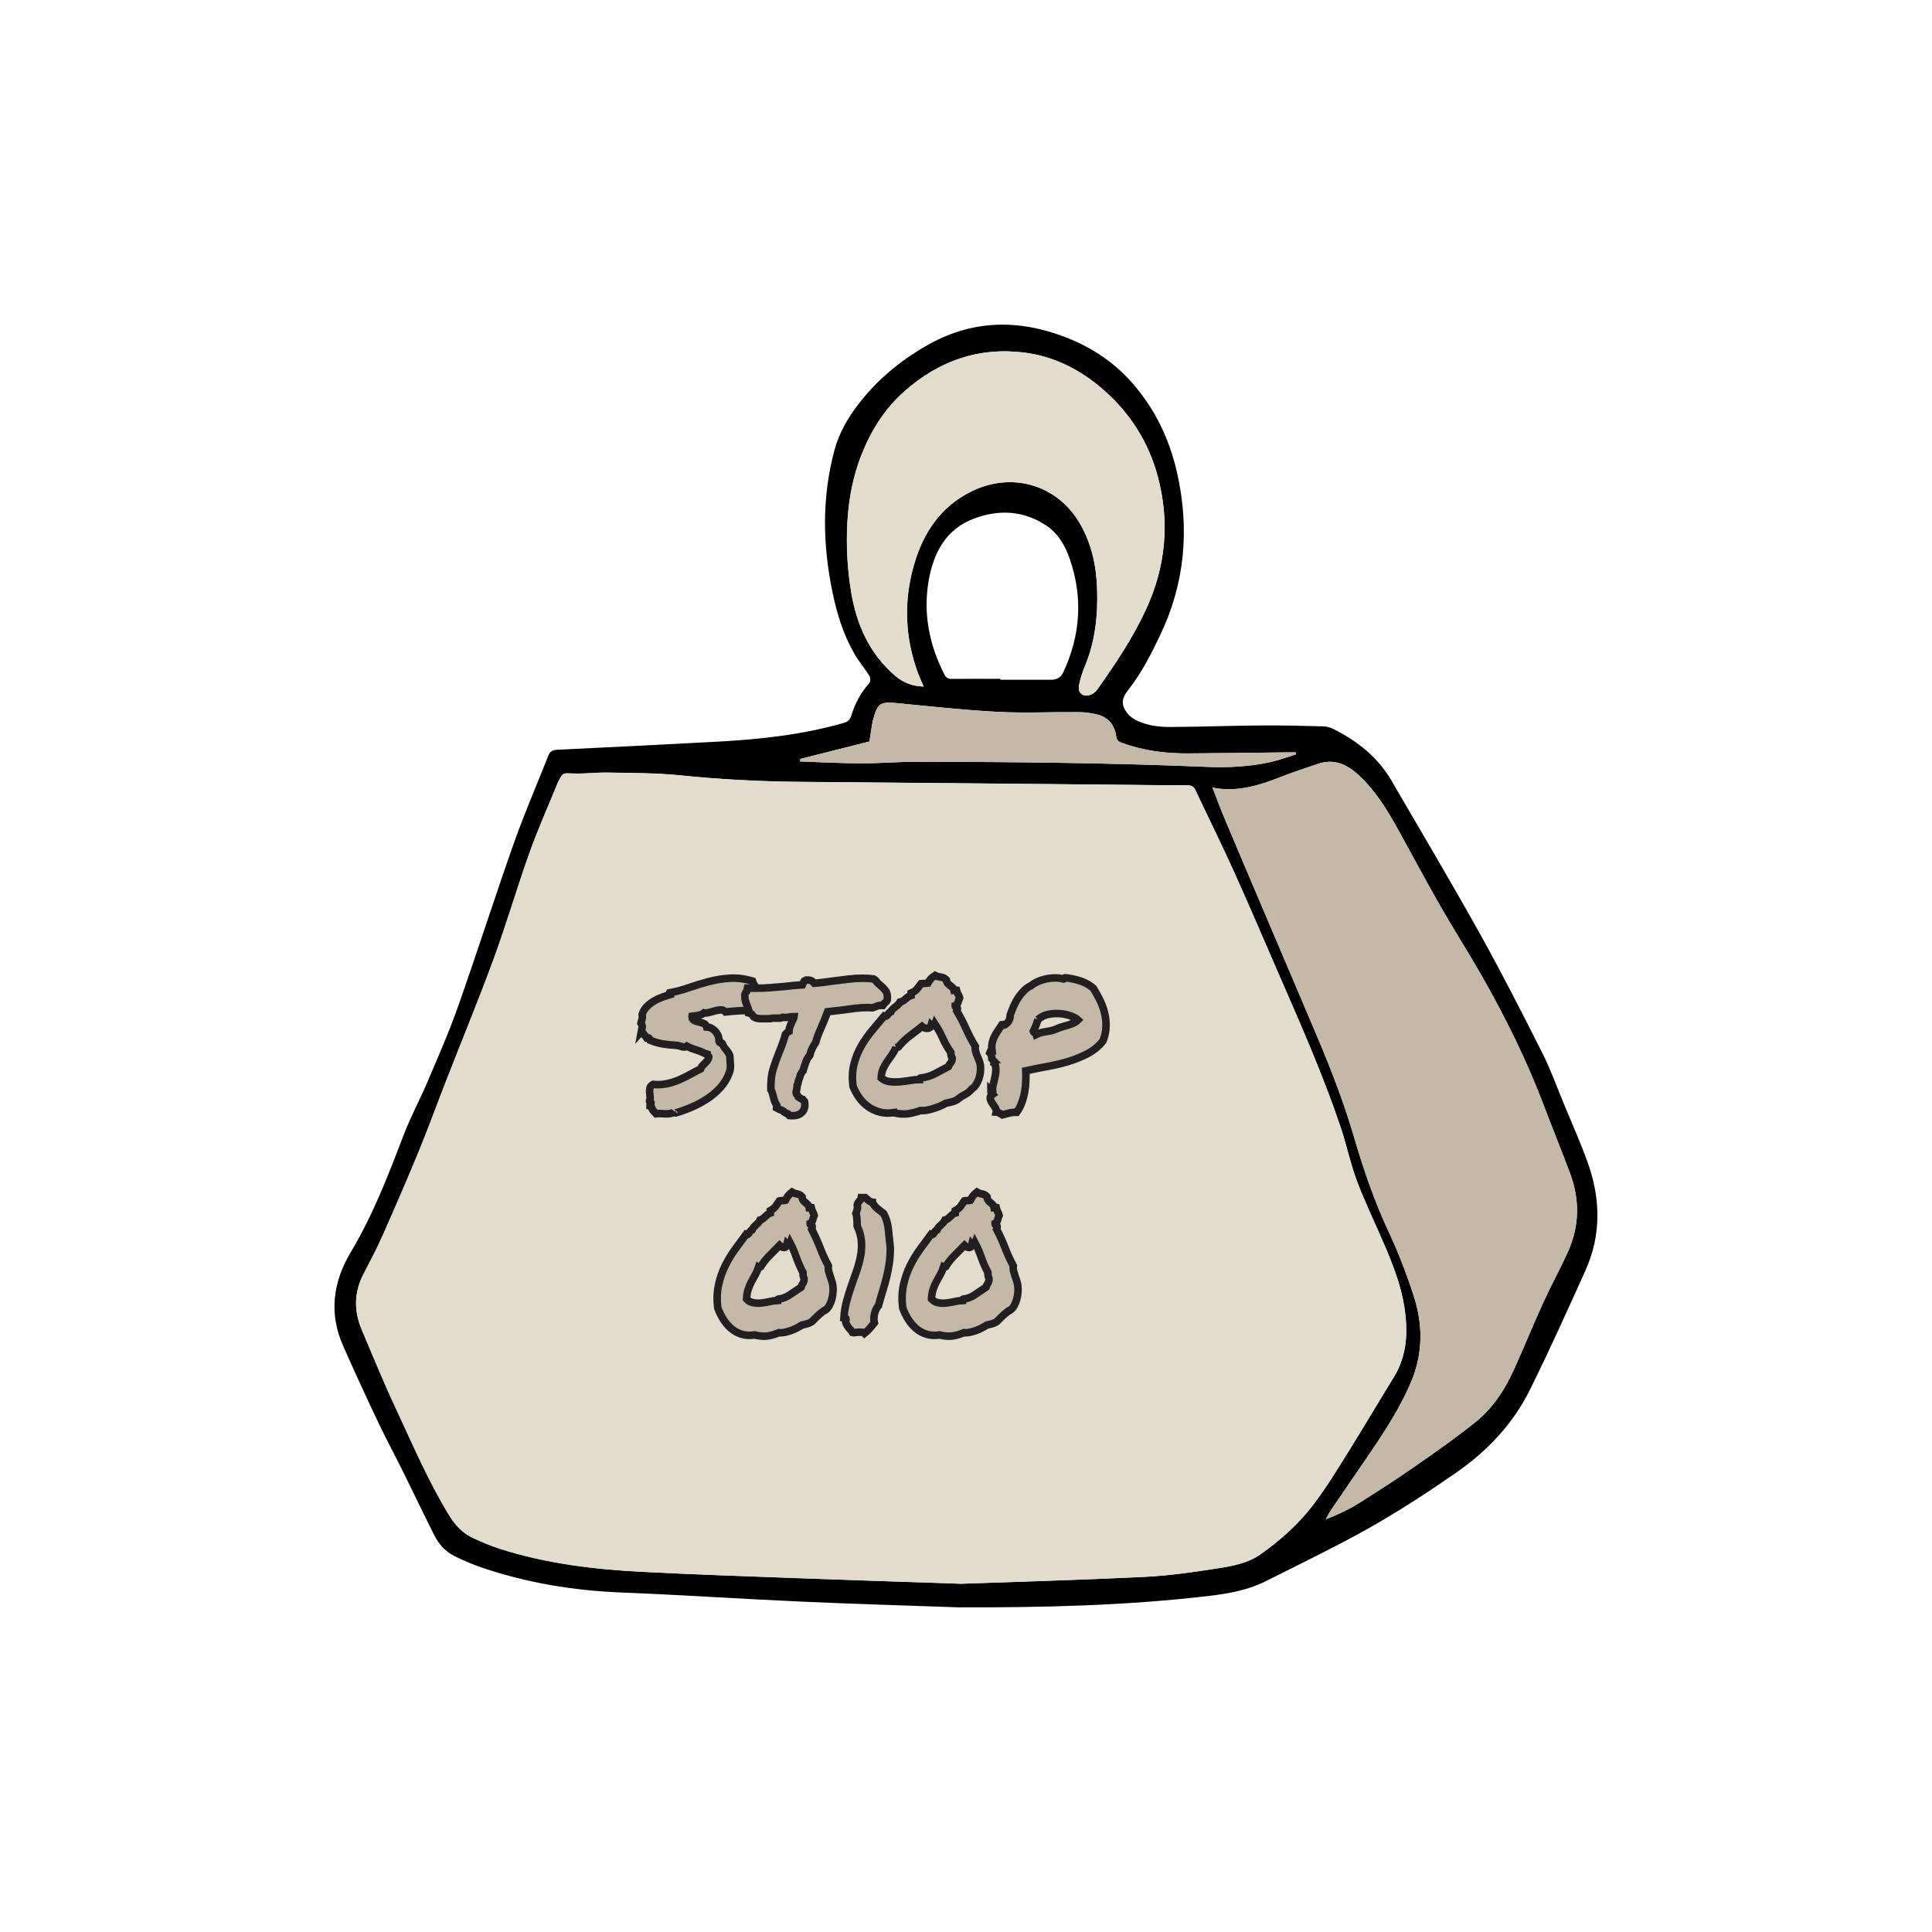<?xml version="1.0" encoding="UTF-8"?><svg id="Layer_1" xmlns="http://www.w3.org/2000/svg" viewBox="0 0 512 512"><defs><style>.cls-1,.cls-2{fill:#c3b9a6;}.cls-3{fill:#e2dccc;}.cls-2{stroke:#231f20;stroke-width:2px;}</style></defs><g><path d="M254.2,425.97c-13.98-.5-27.96-.9-41.94-1.53-15.85-.71-31.69-1.78-47.54-2.41-12.68-.5-25.05-2.53-37.06-6.62-2.46-.84-4.88-1.88-7.21-3.03-2.41-1.19-4.18-3.18-5.38-5.56-2.75-5.46-5.37-10.98-8.08-16.45-2.2-4.45-4.56-8.82-6.69-13.3-3.22-6.79-6.38-13.62-9.41-20.5-3.78-8.58-2.62-16.9,2.07-24.74,5.89-9.83,9.95-20.45,14.03-31.09,1.85-4.82,4.32-9.39,6.34-14.14,2.77-6.53,5.65-13.04,8.01-19.73,5.1-14.46,9.77-29.08,14.88-43.54,2.75-7.77,6.04-15.35,9.07-23.03,.43-1.09,1.03-1.55,2.3-1.61,14.28-.67,28.56-1.38,42.84-2.16,11.18-.61,22.29-1.83,33.11-4.93,1.08-.31,1.7-.82,2.03-1.89,1-3.23,2.52-6.16,4.82-8.7,.33-.36,.3-1.43,0-1.91-1.24-1.99-2.79-3.8-3.96-5.83-2.96-5.11-4.65-10.68-5.84-16.45-2.6-12.59-2.8-25.13,.57-37.61,1.22-4.51,3.54-8.48,6.36-12.15,4.85-6.3,10.84-11.29,17.71-15.29,11.99-6.99,24.35-7.33,37.1-2.42,6.96,2.68,13,6.68,17.9,12.33,5.94,6.86,9.72,14.8,11.71,23.63,3.35,14.89,2.11,29.27-4.54,43.12-2.31,4.82-4.7,9.56-7.97,13.83-1.14,1.49-2.51,3.1-1.57,5.27,.67,1.55,1.8,2.63,3.33,3.38,2.91,1.43,6.05,1.76,9.18,1.74,7.96-.04,15.92-.34,23.88-.4,5.49-.04,10.99,.09,16.48,.24,.96,.03,1.97,.38,2.84,.81,6.29,3.17,11.63,7.45,15.22,13.63,7.83,13.47,15.79,26.87,23.38,40.48,5.8,10.4,11.21,21.03,16.57,31.67,2.25,4.47,3.94,9.21,5.86,13.84,2.06,4.97,4.25,9.89,6.08,14.94,3.5,9.65,3.75,19.37-.54,28.87-4.79,10.61-9.57,21.24-14.75,31.67-4.46,8.97-11.2,16.09-19.43,21.82-9.75,6.79-19.77,13.15-30.33,18.62-6.73,3.49-13.51,6.87-20.29,10.24-4.65,2.31-9.72,3.23-14.79,3.83-22.04,2.61-44.19,3.11-66.36,3.05Zm0-6.26c14.17-.51,31.61-.99,49.03-1.83,6.56-.32,13.11-1.27,19.62-2.29,3.89-.61,7.86-1.34,11.22-3.71,5.29-3.74,10.12-8.04,14.02-13.19,3.37-4.44,6.29-9.24,9.25-13.98,4.07-6.52,7.96-13.15,12-19.69,3.61-5.84,3.84-12.16,2.83-18.67-.9-5.78-3.02-11.18-5.31-16.52-2.41-5.62-5.1-11.13-7.25-16.84-1.74-4.63-2.73-9.54-4.31-14.24-4.59-13.63-10.39-26.79-16.13-39.96-4.01-9.2-7.93-18.44-12.06-27.59-3.31-7.34-6.89-14.55-10.32-21.84-.44-.94-1.02-1.25-2.06-1.25-5.02,.01-10.05-.07-15.07-.12-29.14-.27-58.28-.57-87.41-.8-10.75-.08-21.45-.65-32.15-1.74-6.28-.64-12.64-.59-18.97-.72-3.07-.06-6.15,.36-9.22,.24-2.73-.1-2.72-.3-3.97,2.21-.05,.09-.09,.19-.13,.29-2.51,6.14-5.23,12.21-7.46,18.45-3.32,9.29-6.06,18.78-9.46,28.04-4.02,10.97-8.49,21.78-12.74,32.68-2.39,6.13-4.63,12.33-7.14,18.42-3.1,7.54-6.34,15.02-9.65,22.47-1.53,3.44-3.3,6.77-5.03,10.11-2.51,4.84-2.56,9.75-.47,14.69,2.99,7.08,5.9,14.2,9.16,21.15,4.45,9.51,8.57,19.2,14.08,28.18,1.58,2.57,3.56,4.68,6.31,5.93,2.23,1.02,4.49,2,6.82,2.76,12.39,4,25.2,5.55,38.13,6.2,13.34,.68,26.69,1.14,40.04,1.63,13.51,.5,27.02,.93,43.82,1.5Zm67.12-210.98c1.05,2.71,1.97,5.21,2.99,7.65,3.24,7.71,6.51,15.4,9.78,23.1,5.01,11.78,10.04,23.55,15.03,35.35,3.71,8.76,7.13,17.63,9.79,26.77,2.49,8.53,5.39,16.9,9.17,24.98,2.56,5.47,4.73,11.16,6.59,16.91,2.47,7.63,2.44,15.32-.77,22.85-2.8,6.56-6.62,12.53-10.61,18.4-3.53,5.19-7.1,10.36-10.63,15.55-.5,.74-.88,1.56-1.32,2.35,3.08-1.21,5.98-2.54,8.66-4.22,5.19-3.25,10.32-6.59,15.34-10.08,5.32-3.7,10.63-7.43,15.68-11.49,4.55-3.65,7.74-8.51,10.14-13.81,2.7-5.95,5.15-12.01,7.86-17.95,2.08-4.56,4.52-8.96,6.57-13.54,3.02-6.76,3.06-13.7,.48-20.62-2.15-5.78-4.5-11.48-6.67-17.25-4.67-12.42-10.52-24.28-17.12-35.76-3.46-6.03-7.21-11.89-10.66-17.93-3.79-6.63-7.36-13.37-11.06-20.05-2.9-5.23-5.99-10.32-10.42-14.45-3.15-2.93-6.61-4.56-10.98-3.03-3.1,1.09-6.25,2.06-9.31,3.27-5.89,2.32-11.81,4.31-18.54,2.99Zm-76.53-26.79c-.53-1.22-1-2.2-1.38-3.21-3.61-9.57-4-19.35-1.17-29.11,2.42-8.35,6.94-15.26,15.08-19.33,10.59-5.3,22.61-2.01,28.69,8.14,3.22,5.37,4.52,11.32,4.74,17.53,.26,7.13-.49,14.09-3.29,20.75-.66,1.58-1.17,3.25-1.5,4.93-.41,2.11,1.26,3.31,3.25,2.4,.59-.27,1.18-.73,1.55-1.26,4.81-6.79,9.45-13.67,12.95-21.27,5.25-11.38,6.34-23.14,3.13-35.19-2.44-9.17-7.4-16.94-14.59-23.17-5.98-5.18-12.85-8.69-20.74-9.7-12.15-1.55-22.73,2.22-31.81,10.25-5.14,4.54-8.74,10.22-11.29,16.58-2.34,5.83-3.5,11.91-3.84,18.16-.34,6.09-.02,12.14,.95,18.16,1.43,8.82,4.85,16.64,11.8,22.56,2.03,1.72,4.44,2.7,7.48,2.79Zm20.33-2.04v.25c4.45,0,8.9,0,13.36,0,1.6,0,2.66-.57,3.38-2.15,4.5-9.76,5.15-19.7,1.64-29.87-1.23-3.57-3.11-6.82-6.33-8.93-5.94-3.89-12.34-4.22-18.89-1.83-7.55,2.76-10.83,9.02-12.14,16.3-1.57,8.75,.08,17.17,4.15,25.1,.45,.87,.99,1.17,1.95,1.15,4.29-.05,8.59-.02,12.88-.02Zm-53.04,21.24l-.03,.65c5.36,.18,10.73,.49,16.09,.5,4.92,.01,9.85-.43,14.77-.42,13.31,.02,26.62,.09,39.93,.31,12.31,.21,24.61,.52,36.91,1.04,5.48,.23,10.88-.03,16.22-1.11,2.54-.51,5-1.44,7.49-2.19l-.13-.54c-.61,0-1.22,0-1.84,0-8.95,.1-17.91,.24-26.86,.28-5.89,.02-11.68-.74-17.26-2.77-.91-.33-1.42-.67-1.57-1.77-.4-2.88-1.99-4.98-4.87-5.73-1.65-.43-3.4-.65-5.1-.67-7.12-.06-14.25,.3-21.35-.07-8.88-.46-17.73-1.43-26.58-2.3-4.61-.45-5.29-.1-6.54,4.42-.07,.25-.13,.51-.17,.76-.28,1.74-.55,3.48-.79,4.97-6.2,1.57-12.26,3.1-18.33,4.63Z"/><path class="cls-3" d="M254.2,419.71c-16.8-.57-30.31-1-43.82-1.5-13.35-.5-26.7-.96-40.04-1.63-12.93-.65-25.74-2.2-38.13-6.2-2.33-.75-4.59-1.73-6.82-2.76-2.74-1.26-4.73-3.36-6.31-5.93-5.51-8.99-9.63-18.68-14.08-28.18-3.26-6.96-6.17-14.07-9.16-21.15-2.09-4.94-2.04-9.85,.47-14.69,1.73-3.34,3.51-6.68,5.03-10.11,3.3-7.45,6.55-14.93,9.65-22.47,2.5-6.09,4.74-12.28,7.14-18.42,4.25-10.89,8.72-21.7,12.74-32.68,3.39-9.26,6.14-18.75,9.46-28.04,2.23-6.24,4.96-12.31,7.46-18.45,.04-.1,.08-.19,.13-.29,1.25-2.51,1.24-2.31,3.97-2.21,3.07,.12,6.15-.31,9.22-.24,6.33,.13,12.69,.08,18.97,.72,10.7,1.09,21.4,1.65,32.15,1.74,29.14,.23,58.28,.53,87.41,.8,5.02,.05,10.05,.13,15.07,.12,1.04,0,1.62,.31,2.06,1.25,3.43,7.29,7.01,14.5,10.32,21.84,4.13,9.15,8.05,18.39,12.06,27.59,5.75,13.17,11.54,26.33,16.13,39.96,1.58,4.7,2.56,9.61,4.31,14.24,2.15,5.71,4.84,11.22,7.25,16.84,2.29,5.34,4.41,10.74,5.31,16.52,1.01,6.5,.78,12.83-2.83,18.67-4.04,6.54-7.92,13.17-12,19.69-2.96,4.74-5.88,9.53-9.25,13.98-3.9,5.15-8.73,9.45-14.02,13.19-3.36,2.37-7.33,3.1-11.22,3.71-6.5,1.02-13.05,1.97-19.62,2.29-17.42,.84-34.87,1.32-49.03,1.83Z"/><path class="cls-1" d="M321.32,208.73c6.73,1.32,12.65-.67,18.54-2.99,3.06-1.21,6.21-2.18,9.31-3.27,4.36-1.53,7.83,.1,10.98,3.03,4.44,4.13,7.53,9.22,10.42,14.45,3.7,6.68,7.27,13.42,11.06,20.05,3.45,6.04,7.2,11.9,10.66,17.93,6.6,11.49,12.45,23.34,17.12,35.76,2.17,5.77,4.51,11.47,6.67,17.25,2.58,6.91,2.54,13.85-.48,20.62-2.05,4.58-4.49,8.98-6.57,13.54-2.71,5.94-5.16,12-7.86,17.95-2.4,5.3-5.59,10.15-10.14,13.81-5.05,4.06-10.36,7.79-15.68,11.49-5.02,3.49-10.16,6.83-15.34,10.08-2.68,1.68-5.59,3-8.66,4.22,.44-.78,.82-1.61,1.32-2.35,3.53-5.19,7.1-10.36,10.63-15.55,3.99-5.87,7.81-11.84,10.61-18.4,3.22-7.53,3.24-15.22,.77-22.85-1.86-5.75-4.03-11.44-6.59-16.91-3.78-8.08-6.68-16.45-9.17-24.98-2.67-9.14-6.09-18.01-9.79-26.77-4.99-11.79-10.02-23.56-15.03-35.35-3.27-7.7-6.54-15.39-9.78-23.1-1.03-2.45-1.94-4.95-2.99-7.65Z"/><path class="cls-3" d="M244.78,181.94c-3.04-.09-5.45-1.06-7.48-2.79-6.95-5.92-10.38-13.73-11.8-22.56-.97-6.01-1.29-12.07-.95-18.16,.35-6.26,1.5-12.33,3.84-18.16,2.55-6.36,6.15-12.03,11.29-16.58,9.08-8.03,19.66-11.8,31.81-10.25,7.89,1.01,14.76,4.52,20.74,9.7,7.19,6.23,12.15,14.01,14.59,23.17,3.21,12.05,2.13,23.81-3.13,35.19-3.51,7.6-8.14,14.49-12.95,21.27-.37,.53-.96,.99-1.55,1.26-2,.91-3.66-.29-3.25-2.4,.33-1.68,.84-3.36,1.5-4.93,2.8-6.66,3.54-13.61,3.29-20.75-.22-6.22-1.53-12.16-4.74-17.53-6.08-10.14-18.1-13.43-28.69-8.14-8.14,4.07-12.66,10.98-15.08,19.33-2.82,9.76-2.44,19.54,1.17,29.11,.38,1.01,.85,1.98,1.38,3.21Z"/><path class="cls-1" d="M212.08,201.14c6.06-1.53,12.13-3.06,18.33-4.63,.23-1.49,.51-3.23,.79-4.97,.04-.26,.1-.51,.17-.76,1.25-4.52,1.93-4.87,6.54-4.42,8.85,.87,17.7,1.84,26.58,2.3,7.1,.37,14.23,0,21.35,.07,1.71,.01,3.45,.24,5.1,.67,2.89,.75,4.47,2.85,4.87,5.73,.15,1.1,.66,1.44,1.57,1.77,5.58,2.02,11.37,2.79,17.26,2.77,8.95-.04,17.91-.18,26.86-.28,.61,0,1.22,0,1.84,0l.13,.54c-2.5,.74-4.95,1.67-7.49,2.19-5.35,1.08-10.74,1.34-16.22,1.11-12.3-.52-24.6-.83-36.91-1.04-13.31-.22-26.62-.29-39.93-.31-4.92,0-9.85,.44-14.77,.42-5.36-.01-10.73-.32-16.09-.5l.03-.65Z"/></g><g><path class="cls-2" d="M170,273.28c.09-.47,.16-.86,.19-1.16,.03-.3-.08-.62-.33-.97,.13-.51,.23-.9,.31-1.19,.08-.28,.09-.68,.02-1.19,.28-.82,.72-1.52,1.3-2.09,.58-.57,1.23-1.05,1.92-1.45,.7-.4,1.42-.73,2.18-1,.76-.27,1.47-.5,2.13-.69,0-.13-.06-.19-.19-.19s-.16-.08-.09-.24c1.71-.32,3.42-.77,5.15-1.38,1.72-.6,3.49-1.14,5.29-1.61,1.8-.47,3.65-.77,5.55-.88,1.9-.11,3.89,.14,5.98,.74,.13,.38,.3,.74,.52,1.09,.22,.35,.45,.69,.69,1.02s.45,.66,.64,.97c.19,.32,.3,.65,.33,1,.38,.35,.69,.72,.93,1.11,.24,.4,.28,.93,.12,1.59-.35,.25-.71,.51-1.09,.76-.38,.25-.78,.49-1.19,.71-1.42-.35-2.85-.47-4.27-.38-1.42,.09-2.7,.21-3.84,.33-.35-.38-.76-.56-1.23-.55-.47,.02-.97,.09-1.49,.24s-1.04,.28-1.54,.43c-.51,.14-.98,.18-1.42,.12-.35,.32-.81,.53-1.38,.64-.57,.11-1.17,.2-1.8,.26-.03,.16,0,.27,.09,.33,.09,.06,.11,.19,.05,.38,.22,.28,.52,.48,.9,.59,.38,.11,.77,.21,1.16,.31,.4,.09,.75,.23,1.07,.4,.32,.17,.52,.45,.62,.83,.57,.03,1.06,.18,1.47,.45,.41,.27,.76,.59,1.04,.97s.49,.78,.62,1.21c.13,.43,.17,.81,.14,1.16,.13,.32,.26,.44,.4,.38,.14-.06,.31,.02,.5,.24,.13,.47,.42,.97,.88,1.49,.46,.52,.81,1.08,1.07,1.68,.06,.95,.12,1.8,.17,2.56s-.09,1.5-.4,2.23c-.54,1.39-1.31,2.64-2.32,3.75-1.01,1.11-2.16,2.08-3.44,2.92-1.28,.84-2.63,1.57-4.06,2.18-1.42,.62-2.83,1.13-4.22,1.54-.13-.03-.28-.03-.45,0-.17,.03-.21-.06-.12-.28-.28,.25-.61,.41-.97,.47-.36,.06-.76,.09-1.19,.07-.43-.02-.85-.04-1.28-.07-.43-.03-.85-.02-1.26,.05-.25-.25-.48-.51-.69-.76-.21-.25-.37-.55-.5-.9-.16-.03-.23-.13-.21-.31,.02-.17-.06-.26-.21-.26,0-.13,.02-.22,.05-.28,.03-.06,.06-.13,.09-.19,.13-.09,.18-.17,.17-.21-.02-.05-.06-.09-.14-.14-.08-.05-.16-.1-.24-.17-.08-.06-.1-.14-.07-.24,.16-.28,.21-.62,.17-1.02-.05-.4-.09-.8-.12-1.21-.03-.41,0-.8,.09-1.16,.09-.36,.36-.67,.81-.93,1.3,.13,2.52,.06,3.68-.19,1.15-.25,2.25-.6,3.27-1.04,1.03-.44,2.01-.93,2.94-1.45,.93-.52,1.84-1,2.73-1.45,.09-.32,.24-.59,.45-.81,.21-.22,.42-.43,.64-.64,.22-.21,.43-.43,.62-.66s.33-.53,.43-.88c.03-.13,.03-.22,0-.28-.03-.06-.08-.12-.14-.17-.06-.05-.13-.1-.19-.17-.06-.06-.09-.16-.09-.28-.09-.03-.18-.06-.26-.09-.08-.03-.15-.05-.21-.05-.82-.41-1.69-.76-2.61-1.04-.92-.28-1.69-.6-2.32-.95-.38,.25-.76,.32-1.14,.19-.38-.13-.84-.25-1.38-.38-1.33-.06-2.59-.19-3.77-.38-1.19-.19-2.33-.52-3.44-1-.06-.19-.14-.36-.24-.5s-.32-.18-.66-.12c-.22-.32-.45-.61-.69-.88-.24-.27-.45-.58-.64-.93Z"/><path class="cls-2" d="M198.42,267.92c-.03-.25-.09-.48-.17-.69-.08-.21-.17-.43-.26-.69-.16-.38-.3-.79-.43-1.23-.13-.44-.19-.96-.19-1.57,.06-.32,.14-.55,.24-.69s.19-.26,.28-.36l.19-.85h.71c.25,.03,.51,.05,.78,.05h.78c1.2,0,2.43-.05,3.7-.14,1.26-.09,2.56-.21,3.89-.33,1.45-.19,3.02-.33,4.7-.43,.16-.35,.26-.57,.31-.66s.1-.21,.17-.33l.52-.28c.73-.03,1.23,.06,1.52,.26,.28,.21,.51,.4,.66,.59,.82-.06,1.66-.15,2.51-.26,.85-.11,1.74-.23,2.66-.36,1.26-.16,2.55-.32,3.84-.47,1.3-.16,2.56-.24,3.8-.24,.54,0,1.04,.02,1.52,.05,.47,.03,.93,.08,1.38,.14l.57,.43c.13,.22,.28,.43,.47,.62s.41,.38,.66,.57c.47,.38,.94,.85,1.4,1.42,.46,.57,.62,1.41,.5,2.51l-.24,.47c-.13,.13-.28,.25-.47,.38l-.47,.62h-.52c-.32,0-.55,.02-.71,.07-.16,.05-.35,.12-.57,.21-.13,.06-.27,.12-.43,.17-.16,.05-.33,.1-.52,.17-.35-.03-.62-.05-.81-.05h-.66c-.95,0-1.98,.06-3.08,.19-1.11,.13-2.18,.27-3.23,.43-.76,.09-1.49,.18-2.18,.26-.7,.08-1.33,.15-1.9,.21-.32,.82-.6,1.55-.85,2.18-.25,.63-.52,1.27-.81,1.9-.28,.63-.55,1.27-.81,1.92-.25,.65-.49,1.37-.71,2.16-.38,.57-.7,1.11-.95,1.64-.25,.52-.46,1.11-.62,1.78-.47,.54-.81,1.12-1.02,1.76-.21,.63-.39,1.17-.55,1.61l-.19,.71c-.22,.22-.36,.4-.4,.52-.05,.13-.14,.27-.26,.43-.09,.41-.22,.81-.38,1.19-.06,.16-.13,.32-.19,.5-.06,.17-.08,.31-.05,.4-.06,.35-.16,.62-.28,.81,0,.19-.02,.38-.05,.57-.03,.19-.06,.38-.09,.57-.06,.22-.11,.42-.14,.59-.03,.17-.02,.34,.05,.5,.09,.13,.19,.25,.28,.38,.09,.13,.17,.28,.24,.47,.06,.06,.14,.11,.24,.14,.09,.03,.17,.08,.24,.14,.25,.22,.49,.35,.71,.38l.47,.57c.19,1.14,.02,2.02-.52,2.66-.57,.73-1.52,1.09-2.85,1.09l-.66-.05c-.22-.22-.35-.36-.38-.43-.28-.13-.52-.23-.71-.31-.19-.08-.36-.23-.52-.45-.06-.06-.14-.1-.24-.12-.09-.02-.17-.05-.24-.12-.32-.09-.57-.21-.76-.33l-.52-.28c.03-.32,.05-.54,.05-.66-.25-.35-.45-.73-.59-1.14-.14-.41-.26-.84-.36-1.28-.09-.35-.18-.66-.26-.95-.08-.28-.2-.54-.36-.76-.06-2.21,.14-4.07,.62-5.57,.47-1.5,1-2.97,1.57-4.39,.32-.76,.62-1.53,.9-2.32,.28-.79,.54-1.6,.76-2.42l.52-.52c.22-.19,.36-.3,.43-.33,0-.41,.08-.81,.24-1.21,.16-.4,.33-.8,.52-1.21,.13-.25,.24-.51,.36-.76,.11-.25,.18-.47,.21-.66-.22,0-.42,0-.59,.02-.17,.02-.36,.04-.55,.07-.41,.09-.81,.14-1.19,.14-.28,0-.49-.02-.62-.05-.25,.13-.49,.2-.71,.21-.22,.02-.44,.02-.66,.02h-1.14c-.38,0-.68,.05-.9,.14h-2.42c-.25,0-.54-.02-.85-.07-.32-.05-.65-.17-1-.36l-.33-.38c-.19-.35-.36-.54-.52-.57l-.52-.14v-.52Z"/><path class="cls-2" d="M236.84,294.87c-1.39,.19-2.66,.13-3.8-.19s-2.16-.81-3.06-1.47c-.9-.66-1.68-1.45-2.32-2.37-.65-.92-1.18-1.9-1.59-2.94-.28-2.15-.21-4.1,.24-5.86,.44-1.76,1.09-3.38,1.95-4.86,.85-1.49,1.83-2.88,2.92-4.17,1.09-1.3,2.14-2.55,3.15-3.75,.22,.09,.4,.09,.55,0s.27-.22,.38-.38c.11-.16,.24-.32,.38-.47,.14-.16,.31-.27,.5-.33,.13-.28,.29-.52,.5-.71,.21-.19,.43-.37,.66-.55,.24-.17,.46-.36,.66-.55,.21-.19,.39-.43,.55-.71,.32-.06,.59-.17,.83-.33,.24-.16,.46-.33,.66-.52,.21-.19,.42-.36,.64-.52,.22-.16,.49-.28,.81-.38v-.62c.7-.32,1.2-.66,1.52-1.04,.32-.38,.7-.87,1.14-1.47,.35-.03,.62-.05,.83-.05s.53-.03,.97-.09c.28-.54,.55-.93,.81-1.19,.25-.25,.62-.54,1.09-.85,.47,.25,.98,.4,1.52,.45,.54,.05,1.03,.29,1.47,.74,.03,.38,.14,.67,.33,.88,.19,.21,.4,.4,.62,.57,.22,.17,.44,.36,.66,.55,.22,.19,.36,.46,.43,.81,.16,0,.26-.03,.31-.09,.05-.06,.15-.08,.31-.05,.06,.25,.13,.46,.19,.62,.06,.16,.13,.3,.21,.43,.08,.13,.16,.27,.24,.43,.08,.16,.15,.35,.21,.57-.16,.38-.3,.78-.43,1.21-.13,.43-.38,.72-.76,.88,0,.25,.09,.39,.28,.4,.19,.02,.3,.14,.33,.36,.03,.28-.02,.52-.14,.71,.88,1.49,1.69,3.04,2.42,4.67,.73,1.63,1.55,3.19,2.47,4.67-.06,.44-.04,.88,.07,1.3,.11,.43,.25,.85,.43,1.26,.17,.41,.34,.82,.5,1.23,.16,.41,.27,.82,.33,1.23,.06,.54,.06,1.11,0,1.73-.06,.62-.19,1.21-.38,1.78s-.44,1.1-.76,1.59c-.32,.49-.68,.86-1.09,1.11-.51,.63-1.14,1.15-1.9,1.54-.76,.4-1.46,.86-2.09,1.4-.44,.25-.92,.43-1.42,.55-.51,.11-1.03,.23-1.57,.36-.41,.25-.9,.5-1.47,.74s-1.16,.45-1.76,.64c-.6,.19-1.2,.34-1.8,.45-.6,.11-1.14,.14-1.61,.07-1.14,.41-2.25,.7-3.32,.85-1.08,.16-2.34,.08-3.8-.24Zm.62-17.27c-.32,.73-.69,1.38-1.11,1.97-.43,.59-.85,1.18-1.26,1.78-.41,.6-.77,1.24-1.07,1.92-.3,.68-.47,1.48-.5,2.4,.63,.54,1.38,.86,2.25,.97,.87,.11,1.76,.13,2.68,.05,.92-.08,1.83-.2,2.75-.36,.92-.16,1.74-.24,2.47-.24,0-.28,.13-.43,.38-.43,1.33-.13,2.56-.5,3.7-1.11,1.14-.62,2.32-1.24,3.56-1.87,.16-.38,.36-.71,.62-1,.25-.28,.4-.7,.43-1.23-.16-.28-.26-.52-.31-.71s-.07-.47-.07-.85c-.82-1.14-1.53-2.38-2.13-3.72-.6-1.34-1.3-2.62-2.09-3.82-.06,.16-.19,.32-.38,.47-.19,.16-.4,.13-.62-.09-.09,.32-.24,.53-.43,.64-.19,.11-.4,.17-.64,.17s-.47-.05-.71-.14-.45-.22-.64-.38c-1.11,.89-2.21,1.74-3.3,2.56-1.09,.82-2.08,1.79-2.97,2.89-.16,.09-.25,.13-.28,.09-.03-.03-.14-.02-.33,.05Z"/><path class="cls-2" d="M262.74,281.3c.03-.13,.1-.18,.21-.17,.11,.02,.21,0,.31-.02-.25-.25-.41-.59-.47-1.02-.06-.43-.22-.78-.47-1.07,.06-.16,.12-.32,.17-.47,.05-.16,.18-.22,.4-.19-.09-.7-.08-1.34,.05-1.95,.13-.6,.32-1.17,.59-1.71,.27-.54,.58-1.07,.95-1.59,.36-.52,.72-1.05,1.07-1.59,.28-.06,.46-.04,.52,.07,.06,.11,.17,.09,.33-.07,.51-.35,.85-.74,1.04-1.16s.28-.89,.28-1.4c.28-.82,.61-1.64,.97-2.44,.36-.81,.78-1.56,1.26-2.25,.47-.7,.98-1.3,1.52-1.83,.54-.52,1.12-.93,1.76-1.21,.44-.38,1-.73,1.68-1.04,.68-.32,1.41-.56,2.18-.74,.77-.17,1.57-.27,2.4-.28,.82-.02,1.58,.07,2.28,.26,.16,.06,.25,.02,.28-.12,.03-.14,.11-.21,.24-.21,1.58,.19,3,.51,4.25,.95,1.25,.44,2.32,1.06,3.2,1.85,.6,.95,1.17,1.97,1.71,3.06,.54,1.09,.96,2.23,1.26,3.42,.3,1.19,.43,2.41,.4,3.68-.03,1.27-.3,2.53-.81,3.8-1.11,1.39-2.45,2.51-4.03,3.34-1.58,.84-3.28,1.53-5.1,2.09-1.82,.55-3.7,1-5.65,1.35-1.95,.35-3.84,.73-5.67,1.14,.03,.85,.03,1.76,0,2.73-.03,.97-.14,1.93-.31,2.89-.17,.97-.43,1.91-.76,2.82-.33,.92-.78,1.77-1.35,2.56-.63-.03-1.29,.03-1.97,.19-.68,.16-1.29,.32-1.83,.47-.25-.16-.5-.31-.74-.45s-.53-.23-.88-.26c.09-.38,0-.77-.26-1.19-.27-.41-.54-.81-.81-1.21-.27-.4-.44-.79-.52-1.19-.08-.4,.1-.75,.55-1.07-.25-.22-.38-.57-.38-1.04,.13,.13,.28,.19,.47,.19-.06-.57,0-1.25,.21-2.04,.21-.79,.38-1.57,.52-2.35,.14-.77,.17-1.49,.07-2.13-.09-.65-.47-1.11-1.14-1.4Zm12.33-11.1c-.13,.35-.23,.66-.31,.93-.08,.27-.17,.51-.26,.74-.09,.22-.2,.44-.31,.66-.11,.22-.23,.47-.36,.76,.06,.19,.19,.33,.38,.43s.32,.24,.38,.43c.44-.22,.88-.39,1.33-.5,.44-.11,.88-.2,1.33-.26,.44-.06,.88-.14,1.33-.24,.44-.09,.9-.25,1.38-.47,.47-.22,.97-.4,1.49-.55s1.04-.29,1.54-.45c.51-.16,1-.34,1.47-.55,.47-.21,.88-.48,1.23-.83-.44-.41-1.11-.77-1.99-1.09-.89-.32-1.84-.51-2.87-.59-1.03-.08-2.06,0-3.08,.21-1.03,.22-1.92,.68-2.68,1.38Z"/><path class="cls-2" d="M199.98,353.78c-1.23,.19-2.37,.13-3.42-.19-1.04-.32-1.97-.82-2.78-1.52-.81-.7-1.51-1.52-2.11-2.47-.6-.95-1.09-1.96-1.47-3.04-.25-2.25-.17-4.29,.24-6.12,.41-1.83,1-3.53,1.78-5.08,.77-1.55,1.65-3,2.63-4.34,.98-1.34,1.93-2.63,2.85-3.87,.19,.09,.35,.09,.47-.02,.13-.11,.24-.24,.36-.4,.11-.16,.22-.32,.33-.47,.11-.16,.26-.27,.45-.33,.13-.28,.28-.53,.47-.74,.19-.21,.39-.4,.59-.59,.21-.19,.4-.38,.59-.57s.35-.43,.47-.71c.28-.06,.54-.18,.76-.36,.22-.17,.43-.36,.62-.55s.39-.37,.59-.55c.21-.17,.45-.31,.74-.4v-.62c.63-.35,1.09-.72,1.38-1.11,.28-.4,.63-.89,1.04-1.49,.32-.06,.57-.09,.76-.07,.19,.02,.46,0,.81-.07,.28-.54,.54-.95,.76-1.23,.22-.28,.55-.6,1-.95,.41,.25,.87,.42,1.38,.5,.51,.08,.93,.32,1.28,.74,.03,.41,.13,.73,.31,.95,.17,.22,.37,.42,.59,.59,.22,.17,.43,.36,.62,.57,.19,.21,.32,.48,.38,.83,.13,0,.21-.03,.26-.09,.05-.06,.13-.08,.26-.05,.06,.28,.13,.51,.19,.66,.06,.16,.13,.31,.19,.45,.06,.14,.13,.28,.21,.43,.08,.14,.15,.34,.21,.59-.16,.38-.29,.79-.4,1.23-.11,.44-.34,.74-.69,.9,0,.25,.09,.4,.26,.43,.17,.03,.28,.16,.31,.38,0,.32-.05,.57-.14,.76,.82,1.55,1.56,3.17,2.21,4.86,.65,1.69,1.38,3.3,2.21,4.82-.06,.47-.04,.93,.07,1.38,.11,.44,.24,.88,.38,1.3s.28,.85,.43,1.26c.14,.41,.24,.84,.31,1.28,.06,.57,.07,1.18,.02,1.83-.05,.65-.16,1.27-.33,1.87-.17,.6-.4,1.16-.69,1.66-.28,.51-.62,.89-1,1.14-.06-.03-.24,.06-.52,.26-.28,.21-.61,.47-.97,.78-.36,.32-.74,.66-1.11,1.04l-1,1c-.38,.25-.8,.43-1.26,.55-.46,.11-.93,.23-1.4,.36-.38,.25-.83,.51-1.35,.78-.52,.27-1.06,.5-1.61,.69-.55,.19-1.1,.34-1.64,.45-.54,.11-1.01,.13-1.42,.07-1.04,.44-2.05,.74-3.01,.88-.97,.14-2.11,.05-3.44-.26Zm1.04-17.93c-.25,.76-.55,1.44-.9,2.04-.35,.6-.69,1.22-1.02,1.85-.33,.63-.62,1.3-.85,2.02s-.37,1.54-.4,2.49c.51,.54,1.11,.87,1.83,1,.71,.13,1.44,.14,2.18,.05,.74-.09,1.48-.22,2.21-.38,.73-.16,1.39-.25,1.99-.28,0-.28,.11-.41,.33-.38,1.04-.13,2.03-.51,2.97-1.16,.93-.65,1.9-1.3,2.92-1.97,.13-.41,.29-.76,.5-1.04,.21-.28,.31-.7,.31-1.23-.13-.35-.21-.61-.24-.78-.03-.17-.05-.47-.05-.88-.66-1.2-1.24-2.51-1.73-3.91-.49-1.41-1.05-2.71-1.68-3.91-.06,.16-.17,.32-.33,.47-.16,.16-.33,.13-.52-.09-.16,.63-.44,.92-.83,.85-.4-.06-.77-.25-1.11-.57-.89,.92-1.77,1.81-2.66,2.68-.89,.87-1.68,1.87-2.37,3.01-.13,.09-.21,.12-.24,.07-.03-.05-.13-.02-.28,.07Z"/><path class="cls-2" d="M231.2,318.63c.35,.7,.8,1.26,1.35,1.68,.55,.43,1.1,.86,1.64,1.3,.66,1.23,1.07,2.61,1.23,4.13,.16,1.52,.33,3.18,.52,4.98,0,1.45-.09,2.82-.28,4.1-.19,1.28-.44,2.53-.74,3.75-.3,1.22-.64,2.43-1.02,3.63-.38,1.2-.74,2.47-1.09,3.8-.44,.47-.78,1.15-1.02,2.02-.24,.87-.26,1.72-.07,2.54-.41,.51-.82,1-1.23,1.47-.41,.47-.87,.92-1.38,1.33-.19-.19-.44-.29-.74-.31-.3-.02-.61-.02-.93,0-.32,.02-.61,.05-.88,.09-.27,.05-.47,.05-.59,.02-.16-.25-.37-.52-.64-.81-.27-.28-.51-.59-.71-.9-.21-.32-.36-.62-.47-.93-.11-.3-.09-.59,.07-.88,0-.35-.19-.52-.57-.52,.09-1.45,.33-2.89,.71-4.29,.38-1.41,.81-2.78,1.28-4.13,.47-1.34,.94-2.68,1.4-4.01,.46-1.33,.81-2.64,1.04-3.94,.24-1.3,.3-2.59,.19-3.89-.11-1.3-.48-2.61-1.11-3.94,0-.44,0-.81-.02-1.11-.02-.3-.03-.57-.05-.81-.02-.24-.04-.47-.07-.69-.03-.22-.09-.46-.19-.71,.16-.44,.28-.85,.36-1.23,.08-.38,.07-.73-.02-1.04,.03-.22,.09-.4,.19-.55s.21-.28,.33-.43c.13-.14,.24-.28,.36-.43,.11-.14,.18-.32,.21-.55h1.04c.35,.28,.65,.55,.9,.78,.25,.24,.58,.39,1,.45Z"/><path class="cls-2" d="M248.99,353.78c-1.23,.19-2.37,.13-3.42-.19-1.04-.32-1.97-.82-2.78-1.52-.81-.7-1.51-1.52-2.11-2.47-.6-.95-1.09-1.96-1.47-3.04-.25-2.25-.17-4.29,.24-6.12,.41-1.83,1-3.53,1.78-5.08,.77-1.55,1.65-3,2.63-4.34,.98-1.34,1.93-2.63,2.85-3.87,.19,.09,.35,.09,.47-.02,.13-.11,.24-.24,.36-.4,.11-.16,.22-.32,.33-.47,.11-.16,.26-.27,.45-.33,.13-.28,.28-.53,.47-.74,.19-.21,.39-.4,.59-.59,.21-.19,.4-.38,.59-.57s.35-.43,.47-.71c.28-.06,.54-.18,.76-.36,.22-.17,.43-.36,.62-.55s.39-.37,.59-.55c.21-.17,.45-.31,.74-.4v-.62c.63-.35,1.09-.72,1.38-1.11,.28-.4,.63-.89,1.04-1.49,.32-.06,.57-.09,.76-.07,.19,.02,.46,0,.81-.07,.28-.54,.54-.95,.76-1.23,.22-.28,.55-.6,1-.95,.41,.25,.87,.42,1.38,.5,.51,.08,.93,.32,1.28,.74,.03,.41,.13,.73,.31,.95,.17,.22,.37,.42,.59,.59,.22,.17,.43,.36,.62,.57,.19,.21,.32,.48,.38,.83,.13,0,.21-.03,.26-.09,.05-.06,.13-.08,.26-.05,.06,.28,.13,.51,.19,.66,.06,.16,.13,.31,.19,.45,.06,.14,.13,.28,.21,.43,.08,.14,.15,.34,.21,.59-.16,.38-.29,.79-.4,1.23-.11,.44-.34,.74-.69,.9,0,.25,.09,.4,.26,.43,.17,.03,.28,.16,.31,.38,0,.32-.05,.57-.14,.76,.82,1.55,1.56,3.17,2.21,4.86,.65,1.69,1.38,3.3,2.21,4.82-.06,.47-.04,.93,.07,1.38,.11,.44,.24,.88,.38,1.3s.28,.85,.43,1.26c.14,.41,.24,.84,.31,1.28,.06,.57,.07,1.18,.02,1.83-.05,.65-.16,1.27-.33,1.87-.17,.6-.4,1.16-.69,1.66-.28,.51-.62,.89-1,1.14-.06-.03-.24,.06-.52,.26-.28,.21-.61,.47-.97,.78-.36,.32-.74,.66-1.11,1.04l-1,1c-.38,.25-.8,.43-1.26,.55-.46,.11-.93,.23-1.4,.36-.38,.25-.83,.51-1.35,.78-.52,.27-1.06,.5-1.61,.69-.55,.19-1.1,.34-1.64,.45-.54,.11-1.01,.13-1.42,.07-1.04,.44-2.05,.74-3.01,.88-.97,.14-2.11,.05-3.44-.26Zm1.04-17.93c-.25,.76-.55,1.44-.9,2.04-.35,.6-.69,1.22-1.02,1.85-.33,.63-.62,1.3-.85,2.02s-.37,1.54-.4,2.49c.51,.54,1.11,.87,1.83,1,.71,.13,1.44,.14,2.18,.05,.74-.09,1.48-.22,2.21-.38,.73-.16,1.39-.25,1.99-.28,0-.28,.11-.41,.33-.38,1.04-.13,2.03-.51,2.97-1.16,.93-.65,1.9-1.3,2.92-1.97,.13-.41,.29-.76,.5-1.04,.21-.28,.31-.7,.31-1.23-.13-.35-.21-.61-.24-.78-.03-.17-.05-.47-.05-.88-.66-1.2-1.24-2.51-1.73-3.91-.49-1.41-1.05-2.71-1.68-3.91-.06,.16-.17,.32-.33,.47-.16,.16-.33,.13-.52-.09-.16,.63-.44,.92-.83,.85-.4-.06-.77-.25-1.11-.57-.89,.92-1.77,1.81-2.66,2.68-.89,.87-1.68,1.87-2.37,3.01-.13,.09-.21,.12-.24,.07-.03-.05-.13-.02-.28,.07Z"/></g></svg>